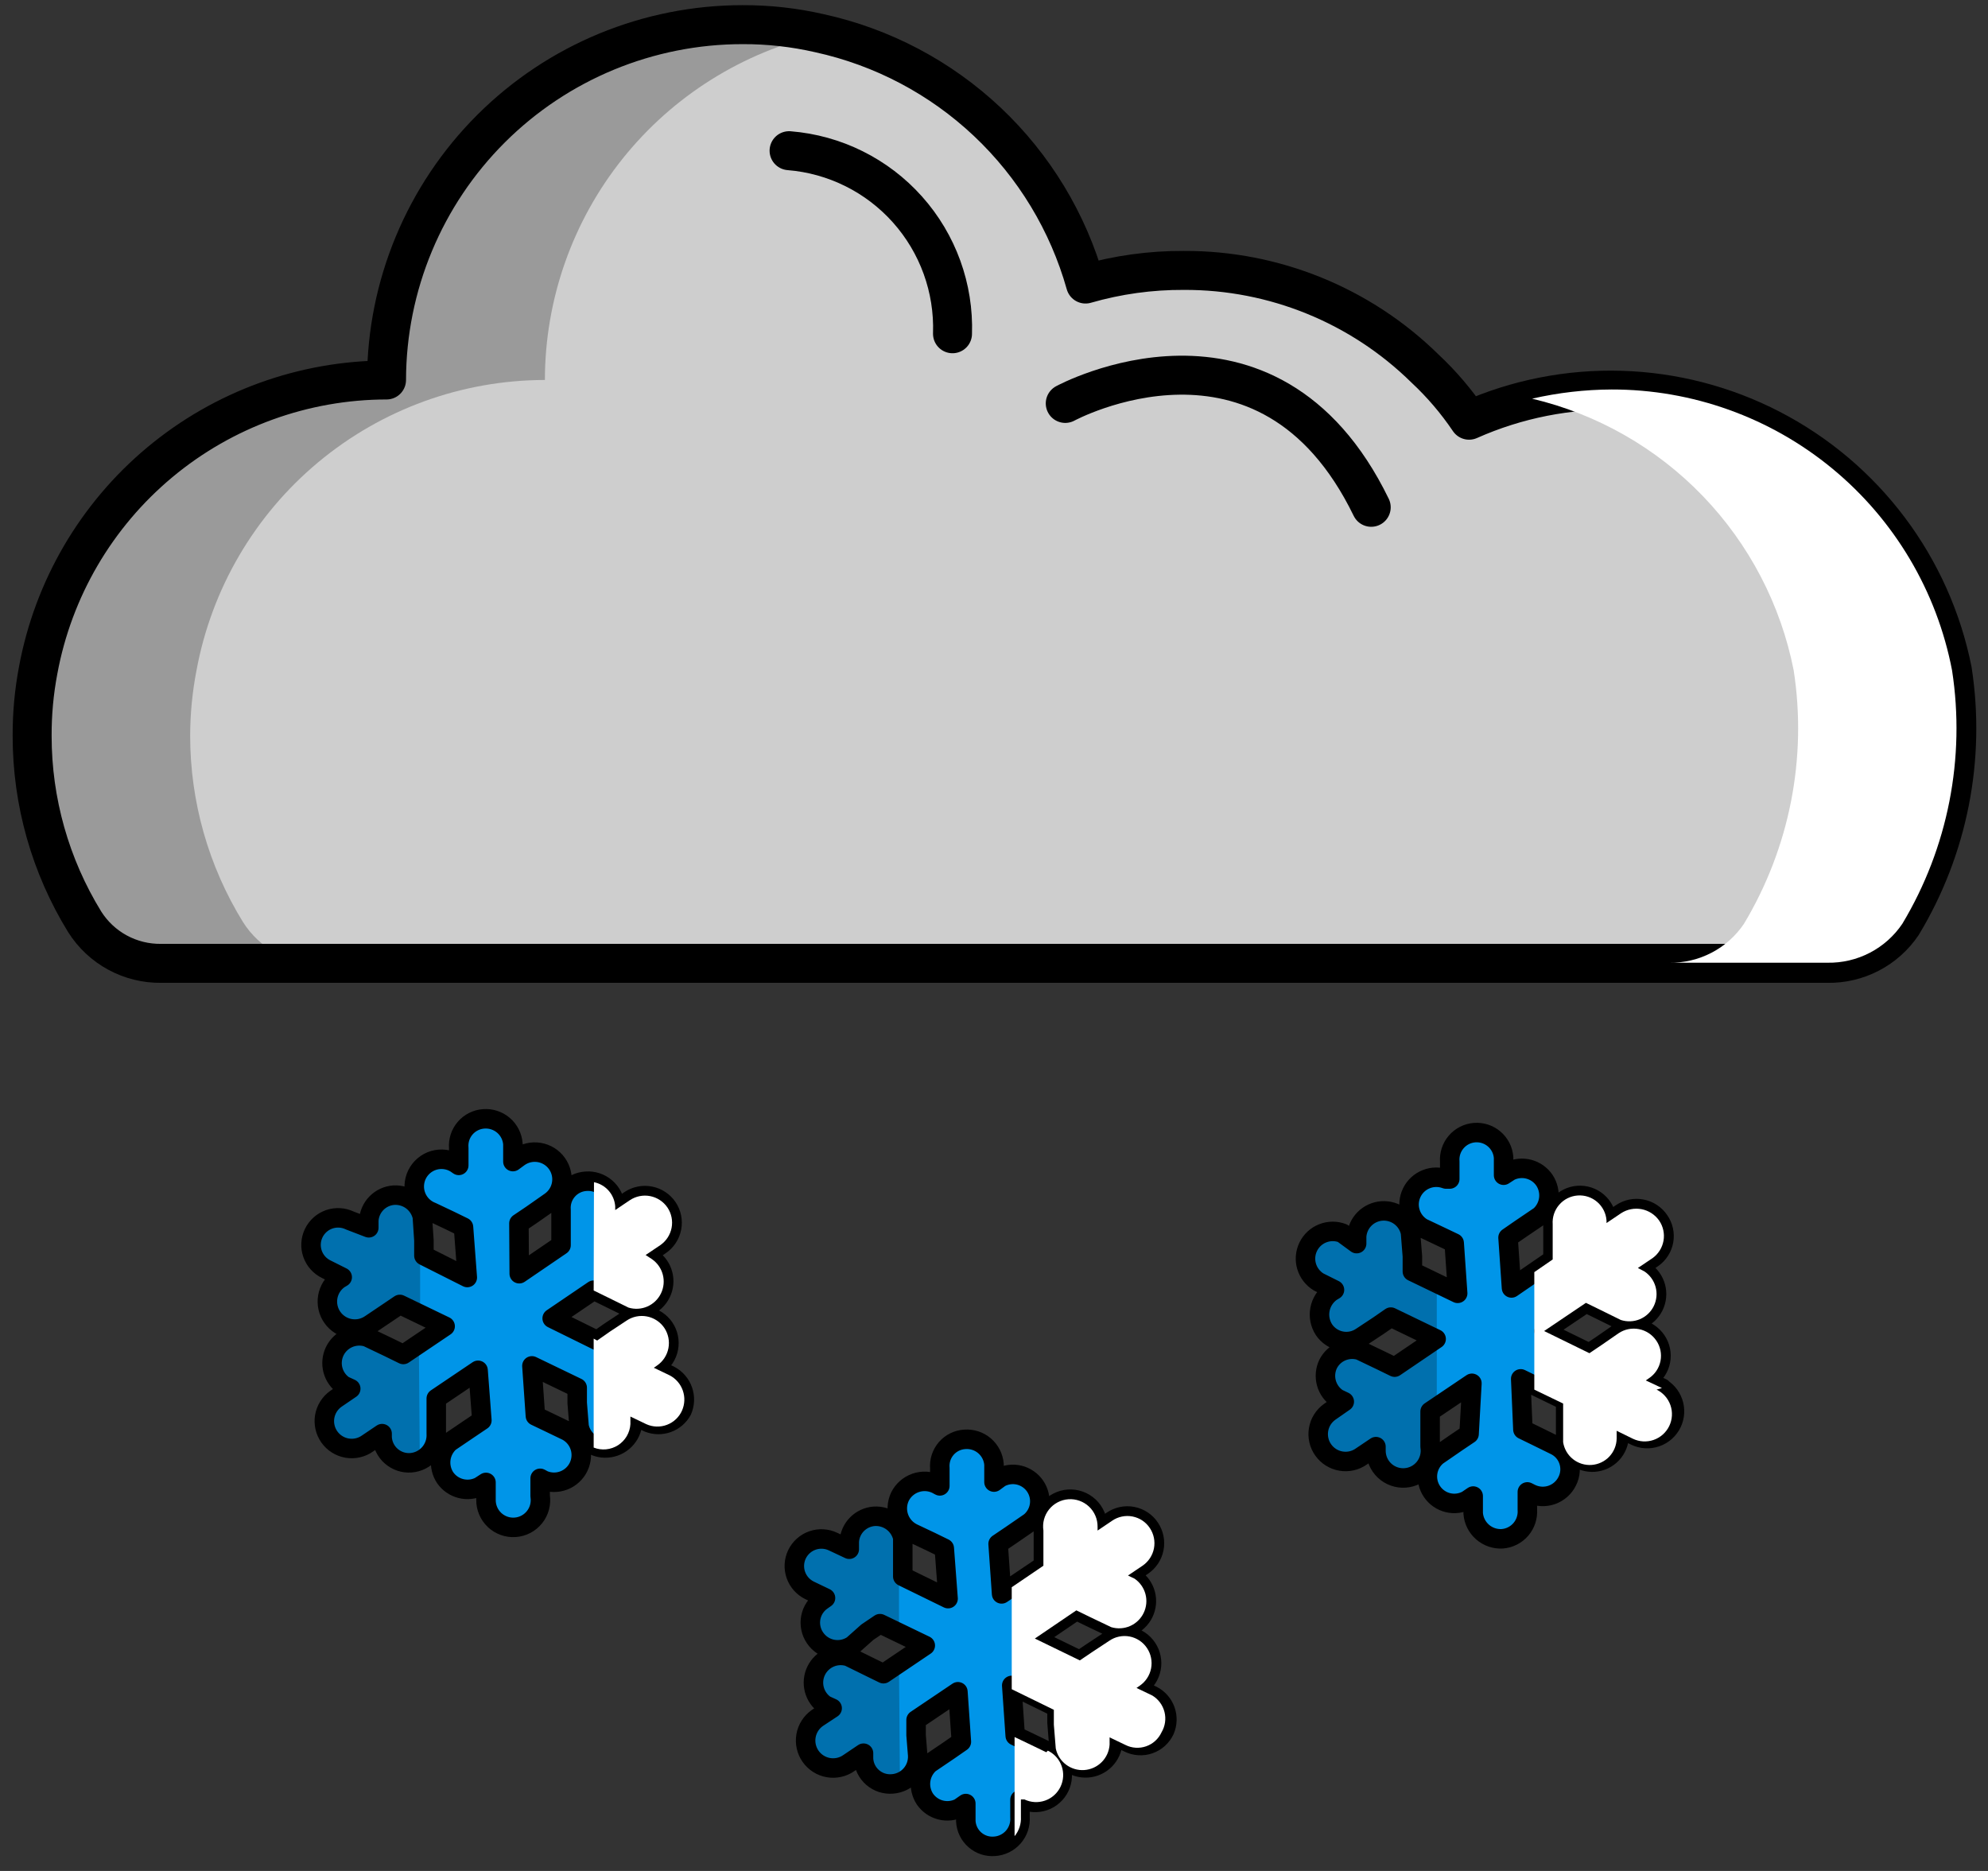 <svg width="102" height="96" viewBox="0 0 102 96" fill="none" xmlns="http://www.w3.org/2000/svg">
<rect x="0" y="0" width="102" height="96" fill="#333333" stroke="none"/>
<path d="M34.36 70.571L33.547 70.181L33.71 70.067C34.015 69.86 34.225 69.54 34.295 69.178C34.365 68.815 34.289 68.44 34.084 68.134C33.876 67.829 33.556 67.618 33.194 67.548C32.832 67.478 32.456 67.554 32.15 67.76L31.289 68.329L30.639 68.784L28.331 67.646L30.46 66.2L31.159 66.541L32.248 67.078C32.566 67.175 32.91 67.155 33.215 67.021C33.52 66.888 33.768 66.65 33.913 66.349C34.059 66.049 34.092 65.707 34.007 65.385C33.922 65.062 33.724 64.781 33.45 64.591L33.125 64.396L33.873 63.892C34.177 63.685 34.388 63.365 34.458 63.003C34.528 62.64 34.452 62.265 34.246 61.959C34.038 61.654 33.719 61.443 33.356 61.373C32.994 61.303 32.619 61.379 32.312 61.585L31.565 62.089V61.894C31.536 61.526 31.362 61.184 31.082 60.944C30.802 60.703 30.438 60.583 30.07 60.61C29.888 60.62 29.709 60.667 29.545 60.747C29.381 60.828 29.235 60.94 29.116 61.078C28.996 61.216 28.905 61.376 28.848 61.55C28.792 61.724 28.771 61.907 28.786 62.089V63.112V63.892L26.641 65.355L26.625 62.771L27.275 62.333L28.25 61.65C28.552 61.434 28.755 61.108 28.816 60.742C28.877 60.377 28.791 60.002 28.575 59.7C28.36 59.398 28.033 59.195 27.667 59.134C27.302 59.073 26.927 59.16 26.625 59.375L26.316 59.602V58.693C26.287 58.324 26.114 57.983 25.834 57.742C25.553 57.502 25.189 57.382 24.821 57.409C24.638 57.421 24.459 57.47 24.295 57.552C24.131 57.634 23.985 57.748 23.866 57.887C23.746 58.026 23.656 58.188 23.599 58.362C23.543 58.537 23.522 58.721 23.538 58.904V59.797L23.375 59.684C23.209 59.583 23.023 59.519 22.831 59.494C22.638 59.469 22.443 59.484 22.256 59.539C22.07 59.594 21.897 59.687 21.749 59.813C21.601 59.938 21.48 60.093 21.395 60.268C21.31 60.442 21.263 60.633 21.255 60.827C21.248 61.021 21.281 61.214 21.353 61.395C21.424 61.575 21.533 61.739 21.671 61.875C21.809 62.011 21.975 62.117 22.156 62.186L23.082 62.625L23.781 62.966L23.976 65.55L21.75 64.429V63.649L21.669 62.43C21.596 62.102 21.409 61.811 21.141 61.608C20.873 61.406 20.541 61.305 20.206 61.325C19.871 61.348 19.555 61.493 19.319 61.732C19.082 61.972 18.942 62.289 18.922 62.625V62.999L17.948 62.625C17.783 62.546 17.605 62.5 17.423 62.49C17.241 62.48 17.059 62.506 16.887 62.566C16.715 62.627 16.556 62.72 16.42 62.842C16.285 62.964 16.174 63.111 16.095 63.275C16.016 63.439 15.97 63.618 15.96 63.8C15.95 63.982 15.976 64.164 16.036 64.336C16.097 64.508 16.19 64.666 16.312 64.802C16.433 64.938 16.581 65.049 16.745 65.127L17.558 65.534L17.395 65.631C17.244 65.738 17.114 65.873 17.015 66.03C16.916 66.187 16.849 66.361 16.817 66.544C16.785 66.726 16.79 66.913 16.831 67.094C16.871 67.275 16.947 67.446 17.054 67.597C17.16 67.749 17.296 67.878 17.453 67.977C17.609 68.076 17.784 68.144 17.966 68.175C18.149 68.207 18.336 68.202 18.517 68.162C18.697 68.121 18.869 68.045 19.02 67.939L19.865 67.37L20.515 66.931L22.839 68.052L20.694 69.499L19.93 69.125L18.841 68.605C18.522 68.508 18.179 68.528 17.874 68.661C17.568 68.795 17.32 69.033 17.175 69.333C17.03 69.633 16.997 69.975 17.082 70.298C17.167 70.62 17.364 70.902 17.639 71.091L17.996 71.254L17.233 71.774C16.929 71.989 16.723 72.317 16.66 72.684C16.598 73.051 16.684 73.428 16.899 73.732C17.115 74.036 17.442 74.242 17.809 74.304C18.177 74.366 18.554 74.281 18.858 74.065L19.605 73.561V73.756C19.615 73.939 19.662 74.118 19.742 74.283C19.822 74.448 19.934 74.595 20.072 74.716C20.21 74.837 20.37 74.929 20.544 74.988C20.717 75.046 20.901 75.07 21.084 75.056C21.453 75.027 21.796 74.854 22.039 74.575C22.282 74.295 22.406 73.931 22.384 73.561V72.537V71.757L24.529 70.311L24.724 72.879L24.074 73.317L23.066 74C22.818 74.227 22.659 74.535 22.617 74.868C22.576 75.202 22.654 75.539 22.839 75.82C23.03 76.096 23.314 76.294 23.64 76.377C23.965 76.461 24.309 76.425 24.61 76.275L24.935 76.064V76.957C24.933 77.151 24.97 77.342 25.046 77.52C25.121 77.698 25.233 77.858 25.373 77.991C25.514 78.123 25.68 78.225 25.862 78.29C26.044 78.355 26.238 78.382 26.43 78.368C26.623 78.355 26.811 78.302 26.982 78.212C27.153 78.122 27.303 77.998 27.424 77.847C27.545 77.696 27.633 77.522 27.683 77.335C27.732 77.148 27.743 76.953 27.714 76.763V75.853L27.892 75.95C28.223 76.087 28.594 76.092 28.928 75.963C29.262 75.835 29.534 75.584 29.688 75.261C29.842 74.938 29.867 74.568 29.756 74.228C29.646 73.887 29.409 73.602 29.095 73.431L28.185 72.993L27.47 72.651L27.291 70.084L29.615 71.205V71.985L29.712 73.188C29.775 73.517 29.958 73.812 30.224 74.016C30.491 74.22 30.824 74.318 31.159 74.293C31.496 74.27 31.814 74.125 32.053 73.886C32.292 73.647 32.436 73.33 32.459 72.993V72.603L33.271 72.993C33.584 73.117 33.932 73.124 34.249 73.01C34.567 72.896 34.831 72.67 34.994 72.375C35.137 72.05 35.151 71.683 35.033 71.348C34.916 71.013 34.675 70.735 34.36 70.571Z" fill="#0095E8"/>
<path d="M59.125 87L58.312 86.61L58.475 86.496C58.78 86.288 58.99 85.969 59.06 85.606C59.13 85.244 59.054 84.869 58.849 84.562C58.747 84.41 58.617 84.279 58.464 84.177C58.311 84.075 58.14 84.005 57.96 83.97C57.78 83.936 57.595 83.937 57.416 83.974C57.236 84.012 57.066 84.085 56.915 84.189L56.054 84.757L55.404 85.196L53.096 84.075L55.225 82.629L55.924 82.97L57.013 83.49C57.331 83.587 57.675 83.567 57.98 83.434C58.285 83.3 58.533 83.062 58.678 82.762C58.824 82.462 58.857 82.12 58.772 81.797C58.687 81.475 58.489 81.193 58.215 81.004L57.874 80.841L58.621 80.337C58.926 80.13 59.137 79.81 59.207 79.448C59.277 79.085 59.2 78.71 58.995 78.404C58.894 78.251 58.763 78.12 58.61 78.018C58.458 77.917 58.286 77.846 58.106 77.812C57.926 77.777 57.741 77.778 57.562 77.816C57.382 77.853 57.212 77.926 57.061 78.03L56.314 78.534V78.339C56.316 78.145 56.278 77.954 56.203 77.776C56.127 77.598 56.016 77.438 55.875 77.305C55.735 77.173 55.568 77.071 55.386 77.006C55.205 76.941 55.011 76.914 54.819 76.928C54.626 76.941 54.438 76.995 54.267 77.084C54.096 77.174 53.945 77.298 53.825 77.449C53.704 77.6 53.616 77.775 53.566 77.961C53.516 78.148 53.506 78.343 53.535 78.534V79.557V80.337L51.39 81.784L51.211 79.216L51.861 78.777L52.852 78.095C53.116 77.876 53.289 77.566 53.337 77.226C53.385 76.887 53.305 76.541 53.112 76.257C52.919 75.974 52.628 75.772 52.295 75.691C51.962 75.61 51.61 75.656 51.309 75.82L51 76.047V75.137C50.971 74.769 50.797 74.428 50.517 74.187C50.237 73.947 49.873 73.827 49.505 73.854C49.323 73.864 49.144 73.911 48.98 73.991C48.816 74.071 48.67 74.184 48.55 74.322C48.431 74.46 48.34 74.62 48.283 74.794C48.227 74.967 48.206 75.15 48.221 75.332V76.242L48.042 76.145C47.708 75.987 47.325 75.967 46.975 76.089C46.626 76.21 46.338 76.464 46.174 76.795C46.016 77.13 45.996 77.513 46.117 77.862C46.239 78.211 46.492 78.499 46.824 78.664L47.75 79.102L48.449 79.444L48.644 82.027L46.32 80.89V80.11V78.907C46.247 78.58 46.06 78.288 45.792 78.086C45.524 77.883 45.193 77.783 44.858 77.802C44.522 77.826 44.206 77.971 43.97 78.21C43.734 78.449 43.593 78.767 43.574 79.102V79.492L42.745 79.102C42.413 78.943 42.032 78.922 41.684 79.044C41.337 79.166 41.052 79.421 40.892 79.752C40.733 80.084 40.712 80.466 40.834 80.813C40.956 81.161 41.211 81.445 41.542 81.605L42.355 81.995L42.193 82.109C42.04 82.21 41.909 82.341 41.807 82.493C41.705 82.646 41.635 82.817 41.6 82.997C41.566 83.177 41.567 83.362 41.605 83.542C41.642 83.721 41.715 83.891 41.819 84.042C42.026 84.347 42.346 84.558 42.709 84.628C43.071 84.698 43.446 84.622 43.752 84.416L44.5 83.75L45.15 83.311L47.474 84.432L45.329 85.879L44.63 85.537L43.541 85.001C43.222 84.904 42.879 84.924 42.574 85.057C42.268 85.191 42.02 85.429 41.875 85.729C41.73 86.029 41.697 86.372 41.782 86.694C41.867 87.016 42.064 87.298 42.339 87.487L42.696 87.65L41.932 88.154C41.627 88.369 41.419 88.697 41.355 89.066C41.291 89.435 41.376 89.814 41.591 90.12C41.807 90.426 42.135 90.634 42.504 90.698C42.872 90.762 43.252 90.677 43.557 90.461L44.305 89.957V90.25C44.315 90.432 44.362 90.611 44.442 90.775C44.523 90.939 44.635 91.085 44.773 91.204C44.911 91.324 45.071 91.415 45.245 91.472C45.419 91.528 45.602 91.549 45.784 91.534C46.152 91.509 46.495 91.339 46.738 91.062C46.982 90.785 47.106 90.423 47.084 90.055L47.002 89.031V88.251L49.148 86.805L49.326 89.372L48.693 89.811L47.685 90.494C47.437 90.721 47.278 91.028 47.236 91.362C47.194 91.695 47.273 92.033 47.458 92.314C47.649 92.59 47.933 92.788 48.258 92.871C48.584 92.955 48.928 92.918 49.229 92.769L49.554 92.541V93.451C49.564 93.633 49.611 93.812 49.691 93.976C49.771 94.14 49.884 94.286 50.022 94.406C50.16 94.525 50.32 94.616 50.494 94.673C50.667 94.729 50.85 94.75 51.032 94.735C51.216 94.723 51.396 94.674 51.56 94.592C51.725 94.51 51.872 94.397 51.993 94.258C52.114 94.119 52.206 93.957 52.264 93.783C52.323 93.608 52.346 93.424 52.333 93.24V92.346H52.511C52.675 92.425 52.854 92.471 53.036 92.481C53.218 92.491 53.4 92.465 53.572 92.405C53.744 92.344 53.903 92.251 54.038 92.129C54.174 92.008 54.285 91.861 54.364 91.696C54.443 91.532 54.489 91.354 54.498 91.172C54.509 90.99 54.483 90.807 54.422 90.635C54.362 90.463 54.268 90.305 54.147 90.169C54.025 90.033 53.878 89.923 53.714 89.844L52.804 89.405L52.089 89.064L51.91 86.48L54.234 87.617V88.381L54.331 89.6C54.4 89.931 54.587 90.225 54.857 90.429C55.126 90.633 55.461 90.732 55.798 90.708C56.135 90.684 56.452 90.539 56.69 90.3C56.928 90.06 57.072 89.742 57.094 89.405V89.031L57.906 89.421C58.07 89.503 58.248 89.552 58.431 89.563C58.614 89.575 58.797 89.55 58.97 89.489C59.143 89.428 59.302 89.334 59.438 89.21C59.573 89.087 59.682 88.938 59.759 88.771C59.896 88.451 59.907 88.09 59.79 87.761C59.672 87.432 59.435 87.16 59.125 87Z" fill="#0095E8"/>
<path d="M85.271 71.221L84.442 70.831L84.605 70.718C84.758 70.616 84.889 70.485 84.99 70.333C85.092 70.18 85.162 70.009 85.197 69.829C85.232 69.649 85.23 69.464 85.193 69.284C85.156 69.105 85.083 68.935 84.979 68.784C84.771 68.479 84.451 68.268 84.089 68.198C83.727 68.128 83.351 68.204 83.045 68.41L82.2 68.995L81.55 69.434L79.226 68.296L81.371 66.85L82.07 67.191L83.159 67.728C83.479 67.833 83.827 67.82 84.139 67.689C84.45 67.558 84.703 67.319 84.852 67.016C85 66.712 85.034 66.366 84.947 66.04C84.86 65.713 84.657 65.43 84.377 65.241L84.036 65.062L84.784 64.559C84.934 64.455 85.062 64.322 85.16 64.168C85.259 64.015 85.326 63.843 85.358 63.663C85.389 63.483 85.385 63.299 85.345 63.121C85.305 62.943 85.23 62.774 85.125 62.625C84.917 62.32 84.597 62.11 84.235 62.04C83.873 61.969 83.498 62.046 83.191 62.251L82.444 62.755V62.625C82.431 62.444 82.382 62.267 82.301 62.104C82.22 61.941 82.108 61.796 81.97 61.677C81.833 61.558 81.673 61.467 81.501 61.409C81.329 61.352 81.146 61.328 80.965 61.341C80.784 61.354 80.606 61.402 80.444 61.484C80.281 61.565 80.136 61.677 80.017 61.815C79.898 61.952 79.807 62.111 79.749 62.284C79.691 62.456 79.668 62.639 79.681 62.82V63.844V64.624L77.552 66.086L77.374 63.502L78.007 63.064L79.015 62.381C79.263 62.154 79.422 61.847 79.464 61.513C79.506 61.18 79.427 60.842 79.242 60.561C79.053 60.282 78.77 60.081 78.445 59.995C78.119 59.908 77.774 59.942 77.471 60.09L77.146 60.301V59.391C77.132 59.21 77.083 59.033 77.001 58.871C76.918 58.708 76.805 58.564 76.667 58.446C76.529 58.327 76.369 58.237 76.196 58.18C76.023 58.124 75.841 58.102 75.659 58.116C75.478 58.13 75.301 58.179 75.139 58.261C74.977 58.343 74.832 58.457 74.714 58.595C74.595 58.733 74.505 58.893 74.448 59.066C74.392 59.239 74.37 59.421 74.384 59.602V60.496H74.189C73.863 60.373 73.502 60.375 73.178 60.504C72.854 60.632 72.589 60.877 72.437 61.191C72.284 61.505 72.254 61.864 72.353 62.198C72.451 62.533 72.672 62.818 72.97 62.999L73.896 63.438L74.611 63.779L74.79 66.362L72.466 65.241V64.461L72.369 63.242C72.3 62.912 72.113 62.617 71.843 62.413C71.574 62.21 71.239 62.111 70.902 62.134C70.565 62.158 70.248 62.303 70.01 62.543C69.772 62.782 69.628 63.1 69.606 63.438V63.811L68.875 63.275C68.549 63.151 68.188 63.154 67.864 63.283C67.54 63.411 67.276 63.656 67.123 63.97C66.97 64.283 66.94 64.643 67.039 64.977C67.138 65.311 67.358 65.597 67.656 65.778L68.469 66.184L68.306 66.281C68.004 66.495 67.795 66.817 67.726 67.181C67.656 67.544 67.73 67.921 67.932 68.231C68.035 68.383 68.167 68.512 68.32 68.612C68.473 68.712 68.645 68.781 68.825 68.814C69.004 68.848 69.189 68.845 69.368 68.806C69.547 68.767 69.716 68.693 69.866 68.589L70.727 68.02L71.361 67.581L73.685 68.703L71.556 70.149L70.857 69.808L69.769 69.287C69.459 69.195 69.127 69.215 68.83 69.343C68.533 69.47 68.29 69.698 68.144 69.986C67.997 70.29 67.966 70.638 68.055 70.963C68.145 71.289 68.35 71.571 68.631 71.757L68.972 71.92L68.225 72.44C68.075 72.547 67.947 72.682 67.848 72.838C67.75 72.994 67.684 73.168 67.653 73.35C67.622 73.532 67.627 73.718 67.668 73.898C67.709 74.078 67.785 74.248 67.892 74.398C67.999 74.549 68.134 74.677 68.29 74.775C68.446 74.873 68.62 74.939 68.802 74.97C68.984 75.001 69.17 74.996 69.35 74.955C69.529 74.914 69.7 74.838 69.85 74.731L70.597 74.228V74.422C70.595 74.616 70.633 74.807 70.708 74.985C70.784 75.163 70.895 75.323 71.036 75.456C71.176 75.588 71.343 75.69 71.525 75.755C71.707 75.82 71.9 75.847 72.093 75.833C72.285 75.82 72.473 75.766 72.644 75.677C72.815 75.587 72.966 75.463 73.087 75.312C73.207 75.161 73.295 74.987 73.345 74.8C73.395 74.613 73.406 74.418 73.376 74.228V73.204V72.424L75.521 70.978L75.375 73.578L74.725 74.016L73.734 74.699C73.47 74.918 73.297 75.228 73.249 75.567C73.201 75.907 73.281 76.252 73.474 76.536C73.667 76.82 73.958 77.022 74.291 77.103C74.625 77.184 74.976 77.138 75.277 76.974L75.586 76.763V77.656C75.615 78.026 75.788 78.369 76.068 78.612C76.347 78.855 76.711 78.979 77.081 78.956C77.449 78.927 77.791 78.754 78.031 78.474C78.272 78.193 78.392 77.829 78.365 77.461V76.551L78.56 76.649C78.892 76.806 79.273 76.826 79.62 76.704C79.966 76.582 80.251 76.329 80.412 75.999C80.495 75.835 80.543 75.656 80.555 75.474C80.566 75.291 80.541 75.107 80.48 74.935C80.42 74.762 80.325 74.603 80.202 74.467C80.078 74.332 79.929 74.223 79.762 74.146L78.836 73.691L78.137 73.35L78.024 70.75L80.331 71.871V72.651V73.854C80.384 74.196 80.564 74.507 80.835 74.723C81.106 74.939 81.448 75.045 81.794 75.021C82.14 74.996 82.464 74.843 82.702 74.59C82.939 74.338 83.073 74.005 83.077 73.659V73.269L83.906 73.675C84.24 73.837 84.625 73.859 84.975 73.737C85.326 73.615 85.613 73.359 85.775 73.025C85.937 72.691 85.959 72.306 85.837 71.956C85.715 71.606 85.459 71.318 85.125 71.156L85.271 71.221Z" fill="#0095E8"/>
<path d="M97.605 47.431C97.183 48.057 96.611 48.568 95.941 48.917C95.271 49.266 94.525 49.443 93.77 49.43H8.262C7.482 49.439 6.713 49.249 6.027 48.876C5.341 48.503 4.763 47.961 4.346 47.301C2.581 44.433 1.647 41.13 1.649 37.763C1.644 36.634 1.747 35.508 1.957 34.399C2.728 30.218 4.937 26.44 8.202 23.718C11.467 20.996 15.582 19.503 19.832 19.497C19.841 14.656 21.771 10.016 25.199 6.597C28.627 3.179 33.272 1.261 38.114 1.265C39.437 1.261 40.756 1.408 42.046 1.704C45.274 2.411 48.249 3.981 50.654 6.248C53.058 8.515 54.801 11.393 55.696 14.574C57.339 14.1 59.041 13.865 60.75 13.875C65.375 13.859 69.819 15.669 73.116 18.913C73.967 19.707 74.724 20.596 75.375 21.561C77.825 20.471 80.489 19.946 83.17 20.025C85.85 20.104 88.478 20.785 90.86 22.018C93.242 23.251 95.315 25.004 96.927 27.147C98.539 29.29 99.648 31.769 100.172 34.399C100.868 38.91 99.96 43.521 97.605 47.431Z" fill="#CECECE"/>
<path d="M34.36 70.571L33.547 70.181L33.71 70.067C34.015 69.86 34.225 69.54 34.295 69.178C34.365 68.815 34.289 68.44 34.084 68.134C33.876 67.829 33.556 67.618 33.194 67.548C32.832 67.478 32.456 67.554 32.15 67.76L31.289 68.329L30.639 68.784L28.331 67.646L30.46 66.2L31.159 66.541L32.248 67.078C32.566 67.175 32.91 67.155 33.215 67.021C33.52 66.888 33.768 66.65 33.913 66.349C34.059 66.049 34.092 65.707 34.007 65.385C33.922 65.062 33.724 64.781 33.45 64.591L33.125 64.396L33.873 63.892C34.177 63.685 34.388 63.365 34.458 63.003C34.528 62.64 34.452 62.265 34.246 61.959C34.038 61.654 33.719 61.443 33.356 61.373C32.994 61.303 32.619 61.379 32.312 61.585L31.565 62.089V61.894C31.536 61.526 31.362 61.184 31.082 60.944C30.802 60.703 30.438 60.583 30.07 60.61C29.888 60.62 29.709 60.667 29.545 60.747C29.381 60.828 29.235 60.94 29.116 61.078C28.996 61.216 28.905 61.376 28.848 61.55C28.792 61.724 28.771 61.907 28.786 62.089V63.112V63.892L26.641 65.355L26.625 62.771L27.275 62.333L28.25 61.65C28.552 61.434 28.755 61.108 28.816 60.742C28.877 60.377 28.791 60.002 28.575 59.7C28.36 59.398 28.033 59.195 27.667 59.134C27.302 59.073 26.927 59.16 26.625 59.375L26.316 59.602V58.693C26.287 58.324 26.114 57.983 25.834 57.742C25.553 57.502 25.189 57.382 24.821 57.409C24.638 57.421 24.459 57.47 24.295 57.552C24.131 57.634 23.985 57.748 23.866 57.887C23.746 58.026 23.656 58.188 23.599 58.362C23.543 58.537 23.522 58.721 23.538 58.904V59.797L23.375 59.684C23.209 59.583 23.023 59.519 22.831 59.494C22.638 59.469 22.443 59.484 22.256 59.539C22.07 59.594 21.897 59.687 21.749 59.813C21.601 59.938 21.48 60.093 21.395 60.268C21.31 60.442 21.263 60.633 21.255 60.827C21.248 61.021 21.281 61.214 21.353 61.395C21.424 61.575 21.533 61.739 21.671 61.875C21.809 62.011 21.975 62.117 22.156 62.186L23.082 62.625L23.781 62.966L23.976 65.55L21.75 64.429V63.649L21.669 62.43C21.596 62.102 21.409 61.811 21.141 61.608C20.873 61.406 20.541 61.305 20.206 61.325C19.871 61.348 19.555 61.493 19.319 61.732C19.082 61.972 18.942 62.289 18.922 62.625V62.999L17.948 62.625C17.783 62.546 17.605 62.5 17.423 62.49C17.241 62.48 17.059 62.506 16.887 62.566C16.715 62.627 16.556 62.72 16.42 62.842C16.285 62.964 16.174 63.111 16.095 63.275C16.016 63.439 15.97 63.618 15.96 63.8C15.95 63.982 15.976 64.164 16.036 64.336C16.097 64.508 16.19 64.666 16.312 64.802C16.433 64.938 16.581 65.049 16.745 65.127L17.558 65.534L17.395 65.631C17.244 65.738 17.114 65.873 17.015 66.03C16.916 66.187 16.849 66.361 16.817 66.544C16.785 66.726 16.79 66.913 16.831 67.094C16.871 67.275 16.947 67.446 17.054 67.597C17.16 67.749 17.296 67.878 17.453 67.977C17.609 68.076 17.784 68.144 17.966 68.175C18.149 68.207 18.336 68.202 18.517 68.162C18.697 68.121 18.869 68.045 19.02 67.939L19.865 67.37L20.515 66.931L22.839 68.052L20.694 69.499L19.93 69.125L18.841 68.605C18.522 68.508 18.179 68.528 17.874 68.661C17.568 68.795 17.32 69.033 17.175 69.333C17.03 69.633 16.997 69.975 17.082 70.298C17.167 70.62 17.364 70.902 17.639 71.091L17.996 71.254L17.233 71.774C16.929 71.989 16.723 72.317 16.66 72.684C16.598 73.051 16.684 73.428 16.899 73.732C17.115 74.036 17.442 74.242 17.809 74.304C18.177 74.366 18.554 74.281 18.858 74.065L19.605 73.561V73.756C19.615 73.939 19.662 74.118 19.742 74.283C19.822 74.448 19.934 74.595 20.072 74.716C20.21 74.837 20.37 74.929 20.544 74.988C20.717 75.046 20.901 75.07 21.084 75.056C21.453 75.027 21.796 74.854 22.039 74.575C22.282 74.295 22.406 73.931 22.384 73.561V72.537V71.757L24.529 70.311L24.724 72.879L24.074 73.317L23.066 74C22.818 74.227 22.659 74.535 22.617 74.868C22.576 75.202 22.654 75.539 22.839 75.82C23.03 76.096 23.314 76.294 23.64 76.377C23.965 76.461 24.309 76.425 24.61 76.275L24.935 76.064V76.957C24.933 77.151 24.97 77.342 25.046 77.52C25.121 77.698 25.233 77.858 25.373 77.991C25.514 78.123 25.68 78.225 25.862 78.29C26.044 78.355 26.238 78.382 26.43 78.368C26.623 78.355 26.811 78.302 26.982 78.212C27.153 78.122 27.303 77.998 27.424 77.847C27.545 77.696 27.633 77.522 27.683 77.335C27.732 77.148 27.743 76.953 27.714 76.763V75.853L27.892 75.95C28.223 76.087 28.594 76.092 28.928 75.963C29.262 75.835 29.534 75.584 29.688 75.261C29.842 74.938 29.867 74.568 29.756 74.228C29.646 73.887 29.409 73.602 29.095 73.431L28.185 72.993L27.47 72.651L27.291 70.084L29.615 71.205V71.985L29.712 73.188C29.775 73.517 29.958 73.812 30.224 74.016C30.491 74.22 30.824 74.318 31.159 74.293C31.496 74.27 31.814 74.125 32.053 73.886C32.292 73.647 32.436 73.33 32.459 72.993V72.603L33.271 72.993C33.584 73.117 33.932 73.124 34.249 73.01C34.567 72.896 34.831 72.67 34.994 72.375C35.137 72.05 35.151 71.683 35.033 71.348C34.916 71.013 34.675 70.735 34.36 70.571Z" stroke="black" stroke-linecap="round" stroke-linejoin="round"/>
<path d="M59.125 87L58.312 86.61L58.475 86.496C58.78 86.288 58.99 85.969 59.06 85.606C59.13 85.244 59.054 84.869 58.849 84.562C58.747 84.41 58.617 84.279 58.464 84.177C58.311 84.075 58.14 84.005 57.96 83.97C57.78 83.936 57.595 83.937 57.416 83.974C57.236 84.012 57.066 84.085 56.915 84.189L56.054 84.757L55.404 85.196L53.096 84.075L55.225 82.629L55.924 82.97L57.013 83.49C57.331 83.587 57.675 83.567 57.98 83.434C58.285 83.3 58.533 83.062 58.678 82.762C58.824 82.462 58.857 82.12 58.772 81.797C58.687 81.475 58.489 81.193 58.215 81.004L57.874 80.841L58.621 80.337C58.926 80.13 59.137 79.81 59.207 79.448C59.277 79.085 59.2 78.71 58.995 78.404C58.894 78.251 58.763 78.12 58.61 78.018C58.458 77.917 58.286 77.846 58.106 77.812C57.926 77.777 57.741 77.778 57.562 77.816C57.382 77.853 57.212 77.926 57.061 78.03L56.314 78.534V78.339C56.316 78.145 56.278 77.954 56.203 77.776C56.127 77.598 56.016 77.438 55.875 77.305C55.735 77.173 55.568 77.071 55.386 77.006C55.205 76.941 55.011 76.914 54.819 76.928C54.626 76.941 54.438 76.995 54.267 77.084C54.096 77.174 53.945 77.298 53.825 77.449C53.704 77.6 53.616 77.775 53.566 77.961C53.516 78.148 53.506 78.343 53.535 78.534V79.557V80.337L51.39 81.784L51.211 79.216L51.861 78.777L52.852 78.095C53.116 77.876 53.289 77.566 53.337 77.226C53.385 76.887 53.305 76.541 53.112 76.257C52.919 75.974 52.628 75.772 52.295 75.691C51.962 75.61 51.61 75.656 51.309 75.82L51 76.047V75.137C50.971 74.769 50.797 74.428 50.517 74.187C50.237 73.947 49.873 73.827 49.505 73.854C49.323 73.864 49.144 73.911 48.98 73.991C48.816 74.071 48.67 74.184 48.55 74.322C48.431 74.46 48.34 74.62 48.283 74.794C48.227 74.967 48.206 75.15 48.221 75.332V76.242L48.042 76.145C47.708 75.987 47.325 75.967 46.975 76.089C46.626 76.21 46.338 76.464 46.174 76.795C46.016 77.13 45.996 77.513 46.117 77.862C46.239 78.211 46.492 78.499 46.824 78.664L47.75 79.102L48.449 79.444L48.644 82.027L46.32 80.89V80.11V78.907C46.247 78.58 46.06 78.288 45.792 78.086C45.524 77.883 45.193 77.783 44.858 77.802C44.522 77.826 44.206 77.971 43.97 78.21C43.734 78.449 43.593 78.767 43.574 79.102V79.492L42.745 79.102C42.413 78.943 42.032 78.922 41.684 79.044C41.337 79.166 41.052 79.421 40.892 79.752C40.733 80.084 40.712 80.466 40.834 80.813C40.956 81.161 41.211 81.445 41.542 81.605L42.355 81.995L42.193 82.109C42.04 82.21 41.909 82.341 41.807 82.493C41.705 82.646 41.635 82.817 41.6 82.997C41.566 83.177 41.567 83.362 41.605 83.542C41.642 83.721 41.715 83.891 41.819 84.042C42.026 84.347 42.346 84.558 42.709 84.628C43.071 84.698 43.446 84.622 43.752 84.416L44.5 83.75L45.15 83.311L47.474 84.432L45.329 85.879L44.63 85.537L43.541 85.001C43.222 84.904 42.879 84.924 42.574 85.057C42.268 85.191 42.02 85.429 41.875 85.729C41.73 86.029 41.697 86.372 41.782 86.694C41.867 87.016 42.064 87.298 42.339 87.487L42.696 87.65L41.932 88.154C41.627 88.369 41.419 88.697 41.355 89.066C41.291 89.435 41.376 89.814 41.591 90.12C41.807 90.426 42.135 90.634 42.504 90.698C42.872 90.762 43.252 90.677 43.557 90.461L44.305 89.957V90.25C44.315 90.432 44.362 90.611 44.442 90.775C44.523 90.939 44.635 91.085 44.773 91.204C44.911 91.324 45.071 91.415 45.245 91.472C45.419 91.528 45.602 91.549 45.784 91.534C46.152 91.509 46.495 91.339 46.738 91.062C46.982 90.785 47.106 90.423 47.084 90.055L47.002 89.031V88.251L49.148 86.805L49.326 89.372L48.693 89.811L47.685 90.494C47.437 90.721 47.278 91.028 47.236 91.362C47.194 91.695 47.273 92.033 47.458 92.314C47.649 92.59 47.933 92.788 48.258 92.871C48.584 92.955 48.928 92.918 49.229 92.769L49.554 92.541V93.451C49.564 93.633 49.611 93.812 49.691 93.976C49.771 94.14 49.884 94.286 50.022 94.406C50.16 94.525 50.32 94.616 50.494 94.673C50.667 94.729 50.85 94.75 51.032 94.735C51.216 94.723 51.396 94.674 51.56 94.592C51.725 94.51 51.872 94.397 51.993 94.258C52.114 94.119 52.206 93.957 52.264 93.783C52.323 93.608 52.346 93.424 52.333 93.24V92.346H52.511C52.675 92.425 52.854 92.471 53.036 92.481C53.218 92.491 53.4 92.465 53.572 92.405C53.744 92.344 53.903 92.251 54.038 92.129C54.174 92.008 54.285 91.861 54.364 91.696C54.443 91.532 54.489 91.354 54.498 91.172C54.509 90.99 54.483 90.807 54.422 90.635C54.362 90.463 54.268 90.305 54.147 90.169C54.025 90.033 53.878 89.923 53.714 89.844L52.804 89.405L52.089 89.064L51.91 86.48L54.234 87.617V88.381L54.331 89.6C54.4 89.931 54.587 90.225 54.857 90.429C55.126 90.633 55.461 90.732 55.798 90.708C56.135 90.684 56.452 90.539 56.69 90.3C56.928 90.06 57.072 89.742 57.094 89.405V89.031L57.906 89.421C58.07 89.503 58.248 89.552 58.431 89.563C58.614 89.575 58.797 89.55 58.97 89.489C59.143 89.428 59.302 89.334 59.438 89.21C59.573 89.087 59.682 88.938 59.759 88.771C59.896 88.451 59.907 88.09 59.79 87.761C59.672 87.432 59.435 87.16 59.125 87Z" stroke="black" stroke-linecap="round" stroke-linejoin="round"/>
<path d="M85.271 71.221L84.442 70.831L84.605 70.718C84.758 70.616 84.889 70.485 84.99 70.333C85.092 70.18 85.162 70.009 85.197 69.829C85.232 69.649 85.23 69.464 85.193 69.284C85.156 69.105 85.083 68.935 84.979 68.784C84.771 68.479 84.451 68.268 84.089 68.198C83.727 68.128 83.351 68.204 83.045 68.41L82.2 68.995L81.55 69.434L79.226 68.296L81.371 66.85L82.07 67.191L83.159 67.728C83.479 67.833 83.827 67.82 84.139 67.689C84.45 67.558 84.703 67.319 84.852 67.016C85 66.712 85.034 66.366 84.947 66.04C84.86 65.713 84.657 65.43 84.377 65.241L84.036 65.062L84.784 64.559C84.934 64.455 85.062 64.322 85.16 64.168C85.259 64.015 85.326 63.843 85.358 63.663C85.389 63.483 85.385 63.299 85.345 63.121C85.305 62.943 85.23 62.774 85.125 62.625C84.917 62.32 84.597 62.11 84.235 62.04C83.873 61.969 83.498 62.046 83.191 62.251L82.444 62.755V62.625C82.431 62.444 82.382 62.267 82.301 62.104C82.22 61.941 82.108 61.796 81.97 61.677C81.833 61.558 81.673 61.467 81.501 61.409C81.329 61.352 81.146 61.328 80.965 61.341C80.784 61.354 80.606 61.402 80.444 61.484C80.281 61.565 80.136 61.677 80.017 61.815C79.898 61.952 79.807 62.111 79.749 62.284C79.691 62.456 79.668 62.639 79.681 62.82V63.844V64.624L77.552 66.086L77.374 63.502L78.007 63.064L79.015 62.381C79.263 62.154 79.422 61.847 79.464 61.513C79.506 61.18 79.427 60.842 79.242 60.561C79.053 60.282 78.77 60.081 78.445 59.995C78.119 59.908 77.774 59.942 77.471 60.09L77.146 60.301V59.391C77.132 59.21 77.083 59.033 77.001 58.871C76.918 58.708 76.805 58.564 76.667 58.446C76.529 58.327 76.369 58.237 76.196 58.18C76.023 58.124 75.841 58.102 75.659 58.116C75.478 58.13 75.301 58.179 75.139 58.261C74.977 58.343 74.832 58.457 74.714 58.595C74.595 58.733 74.505 58.893 74.448 59.066C74.392 59.239 74.37 59.421 74.384 59.602V60.496H74.189C73.863 60.373 73.502 60.375 73.178 60.504C72.854 60.632 72.589 60.877 72.437 61.191C72.284 61.505 72.254 61.864 72.353 62.198C72.451 62.533 72.672 62.818 72.97 62.999L73.896 63.438L74.611 63.779L74.79 66.362L72.466 65.241V64.461L72.369 63.242C72.3 62.912 72.113 62.617 71.843 62.413C71.574 62.21 71.239 62.111 70.902 62.134C70.565 62.158 70.248 62.303 70.01 62.543C69.772 62.782 69.628 63.1 69.606 63.438V63.811L68.875 63.275C68.549 63.151 68.188 63.154 67.864 63.283C67.54 63.411 67.276 63.656 67.123 63.97C66.97 64.283 66.94 64.643 67.039 64.977C67.138 65.311 67.358 65.597 67.656 65.778L68.469 66.184L68.306 66.281C68.004 66.495 67.795 66.817 67.726 67.181C67.656 67.544 67.73 67.921 67.932 68.231C68.035 68.383 68.167 68.512 68.32 68.612C68.473 68.712 68.645 68.781 68.825 68.814C69.004 68.848 69.189 68.845 69.368 68.806C69.547 68.767 69.716 68.693 69.866 68.589L70.727 68.02L71.361 67.581L73.685 68.703L71.556 70.149L70.857 69.808L69.769 69.287C69.459 69.195 69.127 69.215 68.83 69.343C68.533 69.47 68.29 69.698 68.144 69.986C67.997 70.29 67.966 70.638 68.055 70.963C68.145 71.289 68.35 71.571 68.631 71.757L68.972 71.92L68.225 72.44C68.075 72.547 67.947 72.682 67.848 72.838C67.75 72.994 67.684 73.168 67.653 73.35C67.622 73.532 67.627 73.718 67.668 73.898C67.709 74.078 67.785 74.248 67.892 74.398C67.999 74.549 68.134 74.677 68.29 74.775C68.446 74.873 68.62 74.939 68.802 74.97C68.984 75.001 69.17 74.996 69.35 74.955C69.529 74.914 69.7 74.838 69.85 74.731L70.597 74.228V74.422C70.595 74.616 70.633 74.807 70.708 74.985C70.784 75.163 70.895 75.323 71.036 75.456C71.176 75.588 71.343 75.69 71.525 75.755C71.707 75.82 71.9 75.847 72.093 75.833C72.285 75.82 72.473 75.766 72.644 75.677C72.815 75.587 72.966 75.463 73.087 75.312C73.207 75.161 73.295 74.987 73.345 74.8C73.395 74.613 73.406 74.418 73.376 74.228V73.204V72.424L75.521 70.978L75.375 73.578L74.725 74.016L73.734 74.699C73.47 74.918 73.297 75.228 73.249 75.567C73.201 75.907 73.281 76.252 73.474 76.536C73.667 76.82 73.958 77.022 74.291 77.103C74.625 77.184 74.976 77.138 75.277 76.974L75.586 76.763V77.656C75.615 78.026 75.788 78.369 76.068 78.612C76.347 78.855 76.711 78.979 77.081 78.956C77.449 78.927 77.791 78.754 78.031 78.474C78.272 78.193 78.392 77.829 78.365 77.461V76.551L78.56 76.649C78.892 76.806 79.273 76.826 79.62 76.704C79.966 76.582 80.251 76.329 80.412 75.999C80.495 75.835 80.543 75.656 80.555 75.474C80.566 75.291 80.541 75.107 80.48 74.935C80.42 74.762 80.325 74.603 80.202 74.467C80.078 74.332 79.929 74.223 79.762 74.146L78.836 73.691L78.137 73.35L78.024 70.75L80.331 71.871V72.651V73.854C80.384 74.196 80.564 74.507 80.835 74.723C81.106 74.939 81.448 75.045 81.794 75.021C82.14 74.996 82.464 74.843 82.702 74.59C82.939 74.338 83.073 74.005 83.077 73.659V73.269L83.906 73.675C84.24 73.837 84.625 73.859 84.975 73.737C85.326 73.615 85.613 73.359 85.775 73.025C85.937 72.691 85.959 72.306 85.837 71.956C85.715 71.606 85.459 71.318 85.125 71.156L85.271 71.221Z" stroke="black" stroke-linecap="round" stroke-linejoin="round"/>
<path d="M97.605 47.431C97.183 48.057 96.611 48.568 95.941 48.917C95.271 49.266 94.525 49.443 93.77 49.43H8.262C7.482 49.439 6.713 49.249 6.027 48.876C5.341 48.503 4.763 47.961 4.346 47.301C2.581 44.433 1.647 41.13 1.649 37.763C1.644 36.634 1.747 35.508 1.957 34.399C2.728 30.218 4.937 26.44 8.202 23.718C11.467 20.996 15.582 19.503 19.832 19.497C19.841 14.656 21.771 10.016 25.199 6.597C28.627 3.179 33.272 1.261 38.114 1.265C39.437 1.261 40.756 1.408 42.046 1.704C45.274 2.411 48.249 3.981 50.654 6.248C53.058 8.515 54.801 11.393 55.696 14.574C57.339 14.1 59.041 13.865 60.75 13.875C65.375 13.859 69.819 15.669 73.116 18.913C73.967 19.707 74.724 20.596 75.375 21.561C77.825 20.471 80.489 19.946 83.17 20.025C85.85 20.104 88.478 20.785 90.86 22.018C93.242 23.251 95.315 25.004 96.927 27.147C98.539 29.29 99.648 31.769 100.172 34.399C100.868 38.91 99.96 43.521 97.605 47.431Z" stroke="black" stroke-width="2" stroke-linecap="round" stroke-linejoin="round"/>
<path d="M40.486 7.732C42.824 7.919 44.999 8.999 46.561 10.749C48.122 12.498 48.95 14.781 48.871 17.125" stroke="black" stroke-width="2" stroke-linecap="round" stroke-linejoin="round"/>
<path d="M54.656 20.7C54.656 20.7 65.024 15.061 70.354 26.03" stroke="black" stroke-width="2" stroke-linecap="round" stroke-linejoin="round"/>
<g style="mix-blend-mode:multiply" opacity="0.25">
<path d="M12.471 47.317C10.698 44.446 9.759 41.137 9.757 37.762C9.758 36.633 9.867 35.507 10.082 34.399C10.853 30.218 13.062 26.44 16.327 23.718C19.592 20.996 23.707 19.503 27.957 19.497C27.962 15.37 29.368 11.366 31.945 8.142C34.523 4.919 38.118 2.666 42.144 1.752H42.046C40.756 1.457 39.437 1.31 38.114 1.314C33.286 1.318 28.657 3.233 25.238 6.64C21.818 10.048 19.886 14.67 19.865 19.497C15.614 19.503 11.5 20.996 8.235 23.718C4.97 26.44 2.76 30.218 1.99 34.399C1.774 35.507 1.665 36.633 1.665 37.762C1.666 41.137 2.606 44.446 4.379 47.317C4.792 47.973 5.366 48.512 6.045 48.884C6.725 49.257 7.488 49.45 8.262 49.446H16.387C15.607 49.456 14.838 49.265 14.152 48.892C13.466 48.52 12.888 47.977 12.471 47.317Z" fill="black"/>
<path d="M73.1 72.456L73.718 72.034V65.631L72.564 65.079V64.299L72.466 63.08C72.397 62.749 72.211 62.455 71.941 62.251C71.671 62.047 71.337 61.948 71 61.972C70.663 61.995 70.346 62.141 70.108 62.38C69.869 62.62 69.726 62.938 69.704 63.275V63.649L68.875 63.275C68.549 63.151 68.189 63.154 67.864 63.283C67.54 63.411 67.276 63.656 67.123 63.97C66.971 64.283 66.941 64.642 67.039 64.977C67.138 65.311 67.358 65.597 67.656 65.777L68.469 66.184L68.306 66.281C68.004 66.495 67.796 66.817 67.726 67.181C67.656 67.544 67.73 67.921 67.933 68.231C68.035 68.383 68.167 68.512 68.32 68.612C68.473 68.712 68.645 68.781 68.825 68.814C69.005 68.847 69.189 68.845 69.368 68.806C69.547 68.767 69.716 68.693 69.866 68.589L70.728 68.02L71.361 67.581L73.685 68.702L71.556 70.149L70.858 69.807L69.769 69.287C69.459 69.195 69.127 69.215 68.83 69.343C68.533 69.47 68.29 69.698 68.144 69.986C67.997 70.29 67.966 70.638 68.056 70.963C68.145 71.289 68.35 71.571 68.631 71.757L68.973 71.92L68.225 72.44C68.075 72.547 67.947 72.682 67.849 72.838C67.75 72.994 67.684 73.168 67.653 73.35C67.622 73.532 67.627 73.718 67.668 73.898C67.709 74.078 67.785 74.248 67.892 74.398C67.999 74.549 68.134 74.677 68.29 74.775C68.446 74.873 68.62 74.939 68.802 74.97C68.984 75.001 69.17 74.996 69.35 74.955C69.53 74.914 69.7 74.838 69.85 74.731L70.598 74.227V74.422C70.595 74.616 70.633 74.807 70.708 74.985C70.784 75.163 70.895 75.323 71.036 75.456C71.176 75.588 71.343 75.69 71.525 75.755C71.707 75.82 71.9 75.847 72.093 75.833C72.285 75.82 72.473 75.766 72.644 75.677C72.815 75.587 72.966 75.463 73.087 75.312C73.207 75.161 73.295 74.987 73.345 74.8C73.395 74.613 73.406 74.418 73.376 74.227V73.204L73.1 72.456Z" fill="black"/>
<path d="M46.125 85.456L45.475 85.895L44.776 85.554L43.688 85.017C43.369 84.92 43.025 84.94 42.72 85.073C42.414 85.207 42.167 85.445 42.022 85.746C41.876 86.046 41.843 86.388 41.928 86.71C42.013 87.033 42.211 87.314 42.485 87.504L42.843 87.666L42.079 88.17C41.773 88.385 41.565 88.714 41.501 89.082C41.437 89.451 41.522 89.83 41.737 90.136C41.953 90.442 42.281 90.65 42.65 90.714C43.019 90.778 43.398 90.693 43.704 90.477L44.451 89.974V90.25C44.462 90.432 44.508 90.611 44.589 90.775C44.669 90.939 44.781 91.085 44.919 91.204C45.057 91.324 45.218 91.415 45.391 91.471C45.565 91.528 45.748 91.549 45.93 91.534C46.011 91.548 46.093 91.548 46.174 91.534L46.125 85.456Z" fill="black"/>
<path d="M42.322 81.914L42.16 82.027C42.007 82.129 41.876 82.26 41.775 82.412C41.673 82.565 41.603 82.736 41.568 82.916C41.533 83.096 41.535 83.281 41.572 83.461C41.609 83.64 41.682 83.81 41.786 83.961C41.994 84.266 42.314 84.477 42.676 84.547C43.038 84.617 43.414 84.54 43.72 84.335L44.5 83.75L45.15 83.311L46.125 83.75V78.322C45.988 78.124 45.803 77.965 45.587 77.86C45.37 77.754 45.13 77.707 44.89 77.721C44.554 77.744 44.239 77.889 44.002 78.129C43.766 78.368 43.625 78.685 43.606 79.021V79.411L42.778 79.021C42.446 78.862 42.064 78.841 41.717 78.963C41.369 79.084 41.084 79.339 40.925 79.671C40.766 80.003 40.745 80.385 40.866 80.732C40.988 81.079 41.243 81.364 41.575 81.524L42.322 81.914Z" fill="black"/>
<path d="M21.49 68.93L20.629 69.499L19.93 69.125L18.841 68.605C18.522 68.508 18.179 68.528 17.874 68.661C17.568 68.795 17.32 69.033 17.175 69.333C17.03 69.633 16.997 69.975 17.082 70.298C17.167 70.62 17.364 70.902 17.639 71.091L17.996 71.254L17.233 71.774C16.929 71.989 16.723 72.317 16.66 72.684C16.598 73.051 16.684 73.428 16.899 73.732C17.115 74.036 17.442 74.241 17.809 74.304C18.177 74.366 18.554 74.28 18.858 74.065L19.605 73.561V73.756C19.615 73.939 19.662 74.118 19.742 74.283C19.822 74.448 19.934 74.595 20.072 74.716C20.21 74.837 20.37 74.929 20.544 74.988C20.717 75.046 20.901 75.069 21.084 75.056C21.241 75.038 21.395 74.994 21.539 74.926L21.49 68.93Z" fill="black"/>
<path d="M17.558 65.534L17.395 65.631C17.244 65.738 17.114 65.873 17.015 66.03C16.916 66.186 16.849 66.361 16.817 66.544C16.785 66.726 16.79 66.913 16.831 67.094C16.871 67.275 16.947 67.446 17.054 67.597C17.16 67.749 17.296 67.878 17.453 67.977C17.609 68.076 17.784 68.144 17.966 68.175C18.149 68.207 18.336 68.202 18.517 68.162C18.697 68.121 18.869 68.045 19.02 67.939L19.865 67.37L20.515 66.931L21.555 67.435V62.397C21.479 62.08 21.295 61.798 21.034 61.603C20.773 61.407 20.451 61.308 20.125 61.325C19.789 61.348 19.474 61.493 19.238 61.732C19.001 61.972 18.86 62.289 18.841 62.625V62.999L17.948 62.625C17.783 62.546 17.605 62.5 17.423 62.49C17.241 62.48 17.059 62.506 16.887 62.566C16.715 62.627 16.556 62.72 16.42 62.842C16.285 62.963 16.174 63.111 16.095 63.275C16.016 63.439 15.97 63.617 15.96 63.8C15.95 63.981 15.976 64.164 16.036 64.336C16.097 64.508 16.19 64.666 16.312 64.802C16.433 64.938 16.581 65.048 16.745 65.127L17.558 65.534Z" fill="black"/>
</g>
<g style="mix-blend-mode:overlay">
<g style="mix-blend-mode:overlay">
<path d="M82.688 19.985C81.315 19.991 79.947 20.149 78.609 20.456C81.948 21.247 84.99 22.981 87.37 25.454C89.75 27.926 91.368 31.032 92.031 34.399C92.724 38.897 91.822 43.496 89.48 47.399C89.058 48.025 88.486 48.536 87.816 48.885C87.147 49.234 86.4 49.41 85.645 49.398H93.77C94.525 49.41 95.272 49.234 95.941 48.885C96.611 48.536 97.183 48.025 97.605 47.399C99.947 43.496 100.849 38.897 100.156 34.399C99.377 30.339 97.206 26.678 94.017 24.047C90.828 21.415 86.822 19.979 82.688 19.985Z" fill="white"/>
</g>
<g style="mix-blend-mode:overlay">
<path d="M30.46 66.216L31.159 66.558L32.248 67.094C32.566 67.191 32.91 67.171 33.215 67.038C33.52 66.904 33.768 66.666 33.913 66.366C34.059 66.066 34.092 65.723 34.007 65.401C33.922 65.079 33.724 64.797 33.45 64.608L33.125 64.396L33.873 63.893C34.177 63.685 34.388 63.365 34.458 63.003C34.528 62.641 34.452 62.265 34.246 61.959C34.038 61.654 33.719 61.443 33.356 61.373C32.994 61.303 32.619 61.38 32.312 61.585L31.565 62.089V61.894C31.543 61.597 31.424 61.317 31.228 61.094C31.031 60.871 30.767 60.718 30.476 60.659L30.46 66.216Z" fill="white"/>
</g>
<g style="mix-blend-mode:overlay">
<path d="M34.36 70.571L33.547 70.181L33.71 70.067C34.015 69.86 34.225 69.54 34.295 69.178C34.365 68.815 34.289 68.44 34.084 68.134C33.876 67.829 33.556 67.618 33.194 67.548C32.832 67.478 32.456 67.554 32.15 67.76L31.289 68.329L30.639 68.784L30.46 68.686V74.276C30.663 74.356 30.882 74.387 31.099 74.366C31.316 74.345 31.525 74.273 31.709 74.156C31.893 74.038 32.046 73.879 32.157 73.691C32.267 73.503 32.332 73.291 32.345 73.074V72.684L33.157 73.074C33.324 73.15 33.503 73.192 33.686 73.197C33.869 73.203 34.051 73.173 34.221 73.108C34.392 73.043 34.548 72.945 34.681 72.819C34.814 72.693 34.92 72.542 34.994 72.375C35.137 72.05 35.151 71.683 35.033 71.348C34.916 71.013 34.675 70.735 34.36 70.571Z" fill="white"/>
</g>
<g style="mix-blend-mode:overlay">
<path d="M59.125 87L58.312 86.61L58.475 86.496C58.78 86.289 58.99 85.969 59.06 85.606C59.13 85.244 59.054 84.869 58.849 84.562C58.747 84.41 58.617 84.279 58.464 84.177C58.311 84.076 58.14 84.005 57.96 83.97C57.78 83.936 57.595 83.937 57.416 83.975C57.236 84.012 57.066 84.085 56.915 84.189L56.054 84.757L55.404 85.196L53.096 84.075L55.225 82.629L55.924 82.97L57.012 83.49C57.331 83.587 57.675 83.567 57.98 83.434C58.285 83.3 58.533 83.062 58.678 82.762C58.824 82.462 58.857 82.12 58.772 81.797C58.687 81.475 58.489 81.193 58.215 81.004L57.874 80.841L58.621 80.338C58.926 80.13 59.137 79.81 59.207 79.448C59.277 79.085 59.2 78.71 58.995 78.404C58.894 78.251 58.763 78.12 58.61 78.018C58.458 77.917 58.286 77.847 58.106 77.812C57.926 77.777 57.741 77.778 57.562 77.816C57.382 77.853 57.212 77.926 57.061 78.03L56.314 78.534V78.339C56.316 78.146 56.278 77.954 56.203 77.776C56.127 77.598 56.016 77.438 55.875 77.305C55.735 77.173 55.568 77.071 55.386 77.006C55.205 76.941 55.011 76.914 54.818 76.928C54.626 76.941 54.438 76.995 54.267 77.085C54.096 77.174 53.945 77.299 53.825 77.449C53.704 77.6 53.616 77.775 53.566 77.961C53.516 78.148 53.506 78.343 53.535 78.534V79.558V80.338L51.91 81.442V86.675L54.071 87.731V88.495L54.169 89.714C54.238 90.045 54.424 90.339 54.694 90.543C54.964 90.747 55.298 90.846 55.635 90.822C55.972 90.798 56.289 90.653 56.528 90.413C56.766 90.174 56.909 89.856 56.931 89.519V89.145L57.744 89.535C57.907 89.617 58.086 89.666 58.269 89.677C58.452 89.689 58.635 89.664 58.808 89.603C58.981 89.542 59.14 89.448 59.275 89.324C59.41 89.201 59.52 89.052 59.596 88.885C59.782 88.572 59.836 88.199 59.748 87.846C59.66 87.493 59.436 87.189 59.125 87Z" fill="white"/>
</g>
<g style="mix-blend-mode:overlay">
<path d="M53.681 89.909L52.771 89.47L52.056 89.129V94.215C52.285 93.937 52.401 93.583 52.381 93.224V92.33H52.56C52.892 92.49 53.273 92.511 53.621 92.389C53.968 92.267 54.253 92.012 54.412 91.68C54.572 91.348 54.593 90.967 54.471 90.619C54.349 90.272 54.094 89.987 53.762 89.828L53.681 89.909Z" fill="white"/>
</g>
<g style="mix-blend-mode:overlay">
<path d="M85.271 71.221L84.442 70.831L84.605 70.718C84.758 70.616 84.889 70.485 84.99 70.333C85.092 70.18 85.162 70.009 85.197 69.829C85.232 69.649 85.23 69.464 85.193 69.284C85.155 69.105 85.083 68.935 84.979 68.784C84.771 68.479 84.451 68.268 84.089 68.198C83.727 68.128 83.351 68.204 83.045 68.41L82.2 68.995L81.55 69.434L79.226 68.296L81.371 66.85L82.07 67.191L83.159 67.728C83.479 67.833 83.827 67.82 84.139 67.689C84.45 67.558 84.703 67.319 84.852 67.016C85 66.712 85.034 66.366 84.947 66.04C84.86 65.713 84.657 65.43 84.377 65.241L84.036 65.062L84.784 64.559C85.083 64.346 85.287 64.024 85.351 63.662C85.415 63.3 85.334 62.927 85.125 62.625C84.912 62.322 84.589 62.114 84.225 62.044C83.862 61.975 83.485 62.049 83.175 62.251L82.427 62.755V62.625C82.402 62.259 82.231 61.918 81.954 61.677C81.677 61.436 81.315 61.315 80.949 61.341C80.582 61.367 80.241 61.537 80.001 61.815C79.76 62.092 79.639 62.454 79.665 62.82V63.844V64.624L78.722 65.274V71.302L80.201 72.017V72.797V74C80.254 74.343 80.434 74.653 80.705 74.869C80.976 75.085 81.318 75.192 81.664 75.167C82.01 75.142 82.334 74.989 82.572 74.737C82.809 74.484 82.944 74.152 82.947 73.805V73.415L83.776 73.821C84.11 73.983 84.495 74.005 84.845 73.883C85.196 73.761 85.483 73.505 85.645 73.171C85.806 72.837 85.829 72.453 85.707 72.102C85.585 71.752 85.329 71.464 84.995 71.302L85.271 71.221Z" fill="white"/>
</g>
</g>
</svg>
